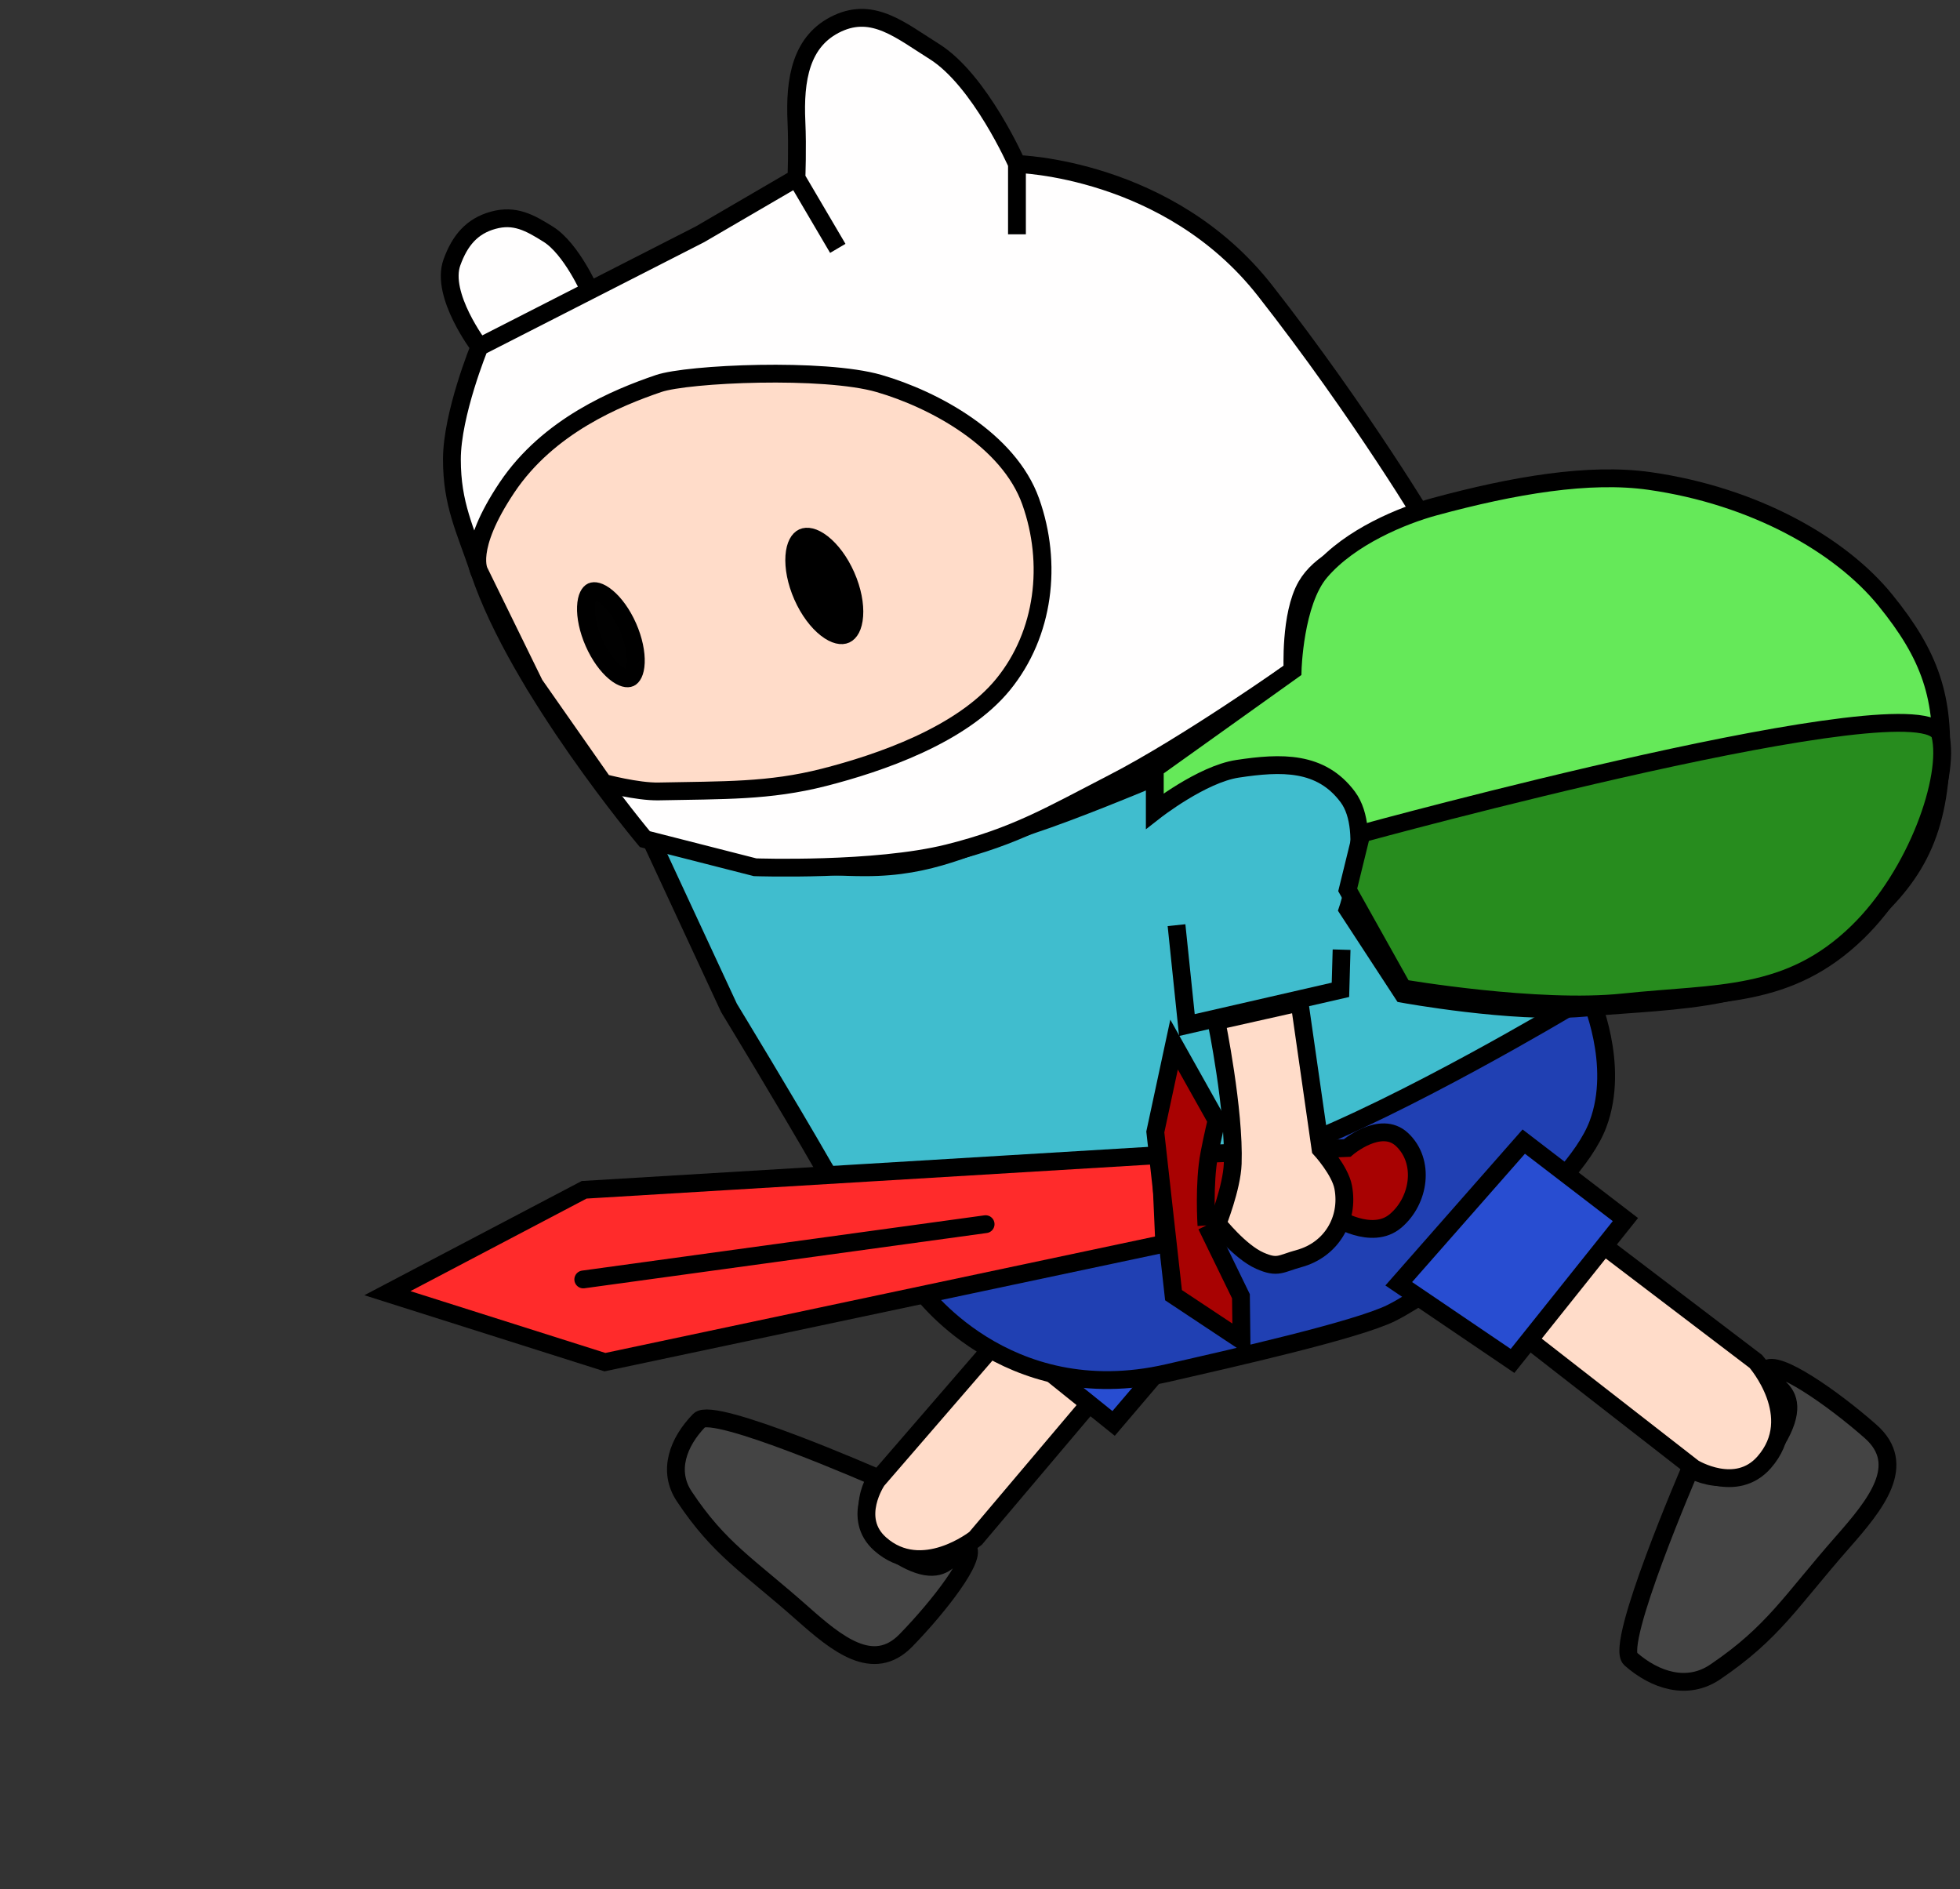 <svg width="110" height="106" viewBox="0 0 110 106" fill="none" xmlns="http://www.w3.org/2000/svg">
<rect x="0" y="0" width="110" height="106" fill="#333333" stroke="none"/>
<g transform="translate(110 0) scale(-1 1)">
<path d="M59.156 92.045C57.286 90.126 55.135 87.336 55.708 86.828C56.487 86.138 56.359 89.175 59.473 87.302C62.587 85.43 60.809 82.903 60.809 82.903C60.809 82.903 69.967 78.891 70.751 79.695C71.945 80.921 72.546 82.536 71.6 83.961C69.619 86.945 68.013 87.83 64.971 90.525C63.043 92.233 60.993 93.93 59.156 92.045Z" fill="#444444" stroke="black"/>
<path d="M55.25 86.323L48.634 78.499L53.272 74.39L60.774 83.066C60.774 83.066 62.235 85.192 60.603 86.639C58.256 88.718 55.25 86.323 55.25 86.323Z" fill="#FFDCC9" stroke="black"/>
<path d="M47.502 79.872L43.19 74.812L50.479 68.355L54.771 74.028L47.502 79.872Z" fill="#284DD1" stroke="black"/>
<path d="M44.462 77.041C53.636 79.147 58.464 72.229 58.464 72.229C58.464 72.229 53.636 68.86 41.082 64.047C36.901 62.444 20.802 55.865 20.802 55.865C20.802 55.865 19.052 59.716 20.32 63.084C21.768 66.935 29.465 72.455 31.908 73.672C33.839 74.635 40.901 76.224 44.462 77.041Z" fill="#2040B3" stroke="black"/>
<path d="M37.457 64.449C31.132 62.03 21.987 56.556 21.987 56.556L25.855 48.664L35.91 39.982L45.965 43.928C45.965 43.928 49.697 45.487 52.152 46.296C55.708 47.467 57.697 48.664 61.434 48.664C66.673 48.664 73.433 47.203 73.433 47.203L69.087 56.556C69.087 56.556 65.794 61.97 63.776 65.491C61.844 68.86 58.947 71.748 58.947 71.748C58.947 71.748 53.153 70.304 49.29 68.86C45.428 67.416 42.74 66.47 37.457 64.449Z" fill="#40BDCE" stroke="black"/>
<path d="M29.722 29.722C29.722 29.722 33.59 23.211 39.004 16.305C44.418 9.399 52.926 9.201 52.926 9.201C52.926 9.201 54.992 4.498 57.567 2.887C59.442 1.715 60.977 0.386 62.981 1.309C65.078 2.275 65.409 4.489 65.302 6.834C65.235 8.294 65.302 9.991 65.302 9.991L70.716 13.148L76.903 16.305C76.903 16.305 77.938 13.956 79.224 13.148C80.284 12.481 81.115 12.029 82.318 12.358C83.52 12.688 84.195 13.499 84.638 14.726C85.299 16.555 83.091 19.462 83.091 19.462C83.091 19.462 84.638 23.234 84.638 25.776C84.638 28.317 83.898 29.685 83.091 32.09C80.892 38.642 73.81 47.085 73.81 47.085L67.622 48.664C67.622 48.664 60.912 48.9 56.793 47.875C52.979 46.925 51.018 45.732 47.512 43.928C43.395 41.811 37.457 37.614 37.457 37.614C37.457 37.614 37.616 34.494 36.683 32.879C35.174 30.263 29.722 29.722 29.722 29.722Z" fill="#FFFEFE"/>
<path d="M52.926 9.201V13.148M52.926 9.201C52.926 9.201 54.992 4.498 57.567 2.887C59.442 1.715 60.977 0.386 62.981 1.309C65.078 2.275 65.409 4.489 65.302 6.834C65.235 8.294 65.302 9.991 65.302 9.991M52.926 9.201C52.926 9.201 44.418 9.399 39.004 16.305C33.59 23.211 29.722 29.722 29.722 29.722C29.722 29.722 35.174 30.263 36.683 32.879C37.616 34.494 37.457 37.614 37.457 37.614C37.457 37.614 43.395 41.811 47.512 43.928C51.018 45.732 52.979 46.925 56.793 47.875C60.912 48.9 67.622 48.664 67.622 48.664L73.81 47.085C73.81 47.085 80.892 38.642 83.091 32.09C83.898 29.685 84.638 28.317 84.638 25.776C84.638 23.234 83.091 19.462 83.091 19.462M62.981 13.937L65.302 9.991M65.302 9.991L70.716 13.148L76.903 16.305M76.903 16.305C76.903 16.305 77.938 13.956 79.224 13.148C80.284 12.481 81.115 12.029 82.318 12.358C83.52 12.688 84.195 13.499 84.638 14.726C85.299 16.555 83.091 19.462 83.091 19.462M76.903 16.305L83.091 19.462" stroke="black"/>
<path d="M60.661 21.52C63.755 20.621 71.395 20.962 73.036 21.52C75.357 22.31 79.224 23.888 81.546 27.354C83.867 30.82 83.092 32.089 83.092 32.089L79.999 38.403L76.131 43.928C76.131 43.928 74.245 44.434 73.037 44.409C69.4 44.332 66.849 44.409 63.756 43.619C60.663 42.83 56.02 41.252 53.701 38.403C51.382 35.555 50.922 31.609 52.154 28.143C53.386 24.677 57.567 22.419 60.661 21.52Z" fill="#FFDCC9" stroke="black"/>
<path d="M77.217 66.762L44.88 64.813L44.66 69.784L76.05 76.433L88.258 72.563L77.217 66.762Z" fill="#FF2B2B" stroke="black"/>
<path d="M41.722 62.866L44.108 58.614L45.161 63.517L44.139 72.676L40.325 75.207L40.355 72.736L42.291 68.761L35.1 68.272C35.1 68.272 33.019 69.646 31.674 68.505C30.329 67.365 30.008 65.167 31.317 63.941C32.525 62.81 34.397 64.417 34.397 64.417L42.128 64.739C41.933 63.723 41.722 62.866 41.722 62.866Z" fill="#A80202"/>
<path d="M42.291 68.761L40.355 72.736L40.325 75.207L44.139 72.676L45.161 63.517L44.108 58.614L41.722 62.866C41.722 62.866 41.933 63.723 42.128 64.739M42.291 68.761L35.1 68.272C35.1 68.272 33.019 69.646 31.674 68.505C30.329 67.365 30.008 65.167 31.317 63.941C32.525 62.81 34.397 64.417 34.397 64.417L42.128 64.739M42.291 68.761C42.291 68.761 42.447 66.4 42.128 64.739" stroke="black"/>
<path d="M54.685 68.691L77.265 71.792" stroke="black" stroke-linecap="round"/>
<path d="M40.817 65.296C40.71 62.303 41.732 57.297 41.732 57.297L37.067 56.25L35.888 64.474C35.888 64.474 34.794 65.666 34.616 66.615C34.273 68.442 35.301 70.129 37.085 70.618C38.143 70.908 38.279 71.187 39.295 70.739C40.422 70.242 41.671 68.658 41.671 68.658C41.671 68.658 40.866 66.655 40.817 65.296Z" fill="#FFDCC9" stroke="black"/>
<path d="M43.971 51.913L43.389 57.518L34.771 55.542L34.707 53.288" stroke="black"/>
<path d="M64.962 33.44C64.601 34.258 64.109 34.894 63.628 35.27C63.128 35.661 62.753 35.695 62.54 35.597C62.327 35.5 62.103 35.191 62.058 34.549C62.014 33.933 62.154 33.135 62.515 32.317C62.875 31.5 63.367 30.863 63.848 30.487C64.349 30.096 64.724 30.062 64.937 30.16C65.15 30.258 65.374 30.567 65.419 31.208C65.462 31.825 65.322 32.623 64.962 33.44Z" fill="black" stroke="black"/>
<path d="M76.672 36.055C76.346 36.795 75.912 37.375 75.498 37.72C75.056 38.088 74.77 38.094 74.648 38.038C74.527 37.982 74.341 37.76 74.317 37.179C74.296 36.633 74.433 35.917 74.759 35.177C75.086 34.437 75.519 33.857 75.934 33.512C76.376 33.144 76.662 33.139 76.783 33.194C76.905 33.25 77.091 33.472 77.114 34.053C77.136 34.599 76.998 35.315 76.672 36.055Z" fill="#010101" stroke="black"/>
<path d="M17.422 26.989C20.802 26.508 25.022 27.22 29.493 28.433C31.267 28.914 34.235 30.121 35.908 32.089C37.36 33.799 37.455 37.614 37.455 37.614L45.19 43.139V45.507C45.19 45.507 42.553 43.442 40.549 43.139C38.085 42.766 35.871 42.696 34.361 44.717C32.897 46.679 34.361 51.031 34.361 51.031L31.267 55.767C31.267 55.767 25.125 56.889 21.212 56.556C15.367 56.059 11.166 56.257 6.516 52.61C3.063 49.901 1.402 47.574 1.102 43.139C0.832 39.142 1.69 36.752 4.196 33.668C6.703 30.583 11.532 27.828 17.422 26.989Z" fill="#65E959" stroke="black"/>
<path d="M33.589 46.776C33.589 46.776 1.877 38.095 1.104 41.252C0.524 43.619 2.415 49.062 5.745 52.301C9.619 56.07 13.569 55.686 18.893 56.247C23.71 56.755 31.269 55.458 31.269 55.458L34.363 49.933L33.589 46.776Z" fill="#278C1E" stroke="black"/>
<path d="M5.025 80.313C7.193 78.406 10.335 76.233 10.887 76.861C11.637 77.713 8.269 77.46 10.282 80.834C12.296 84.207 15.137 82.42 15.137 82.42C15.137 82.42 19.399 92.284 18.49 93.083C17.104 94.302 15.299 94.875 13.738 93.817C10.467 91.602 9.518 89.865 6.59 86.536C4.735 84.426 2.894 82.187 5.025 80.313Z" fill="#444444" stroke="black"/>
<path d="M11.457 76.394L20.278 69.686L24.742 74.761L14.957 82.376C14.957 82.376 12.566 83.843 10.995 82.057C8.736 79.488 11.457 76.394 11.457 76.394Z" fill="#FFDCC9" stroke="black"/>
<path d="M18.778 68.433L24.483 64.058L31.499 72.035L25.113 76.365L18.778 68.433Z" fill="#284DD1" stroke="black"/>
</g>
</svg>
